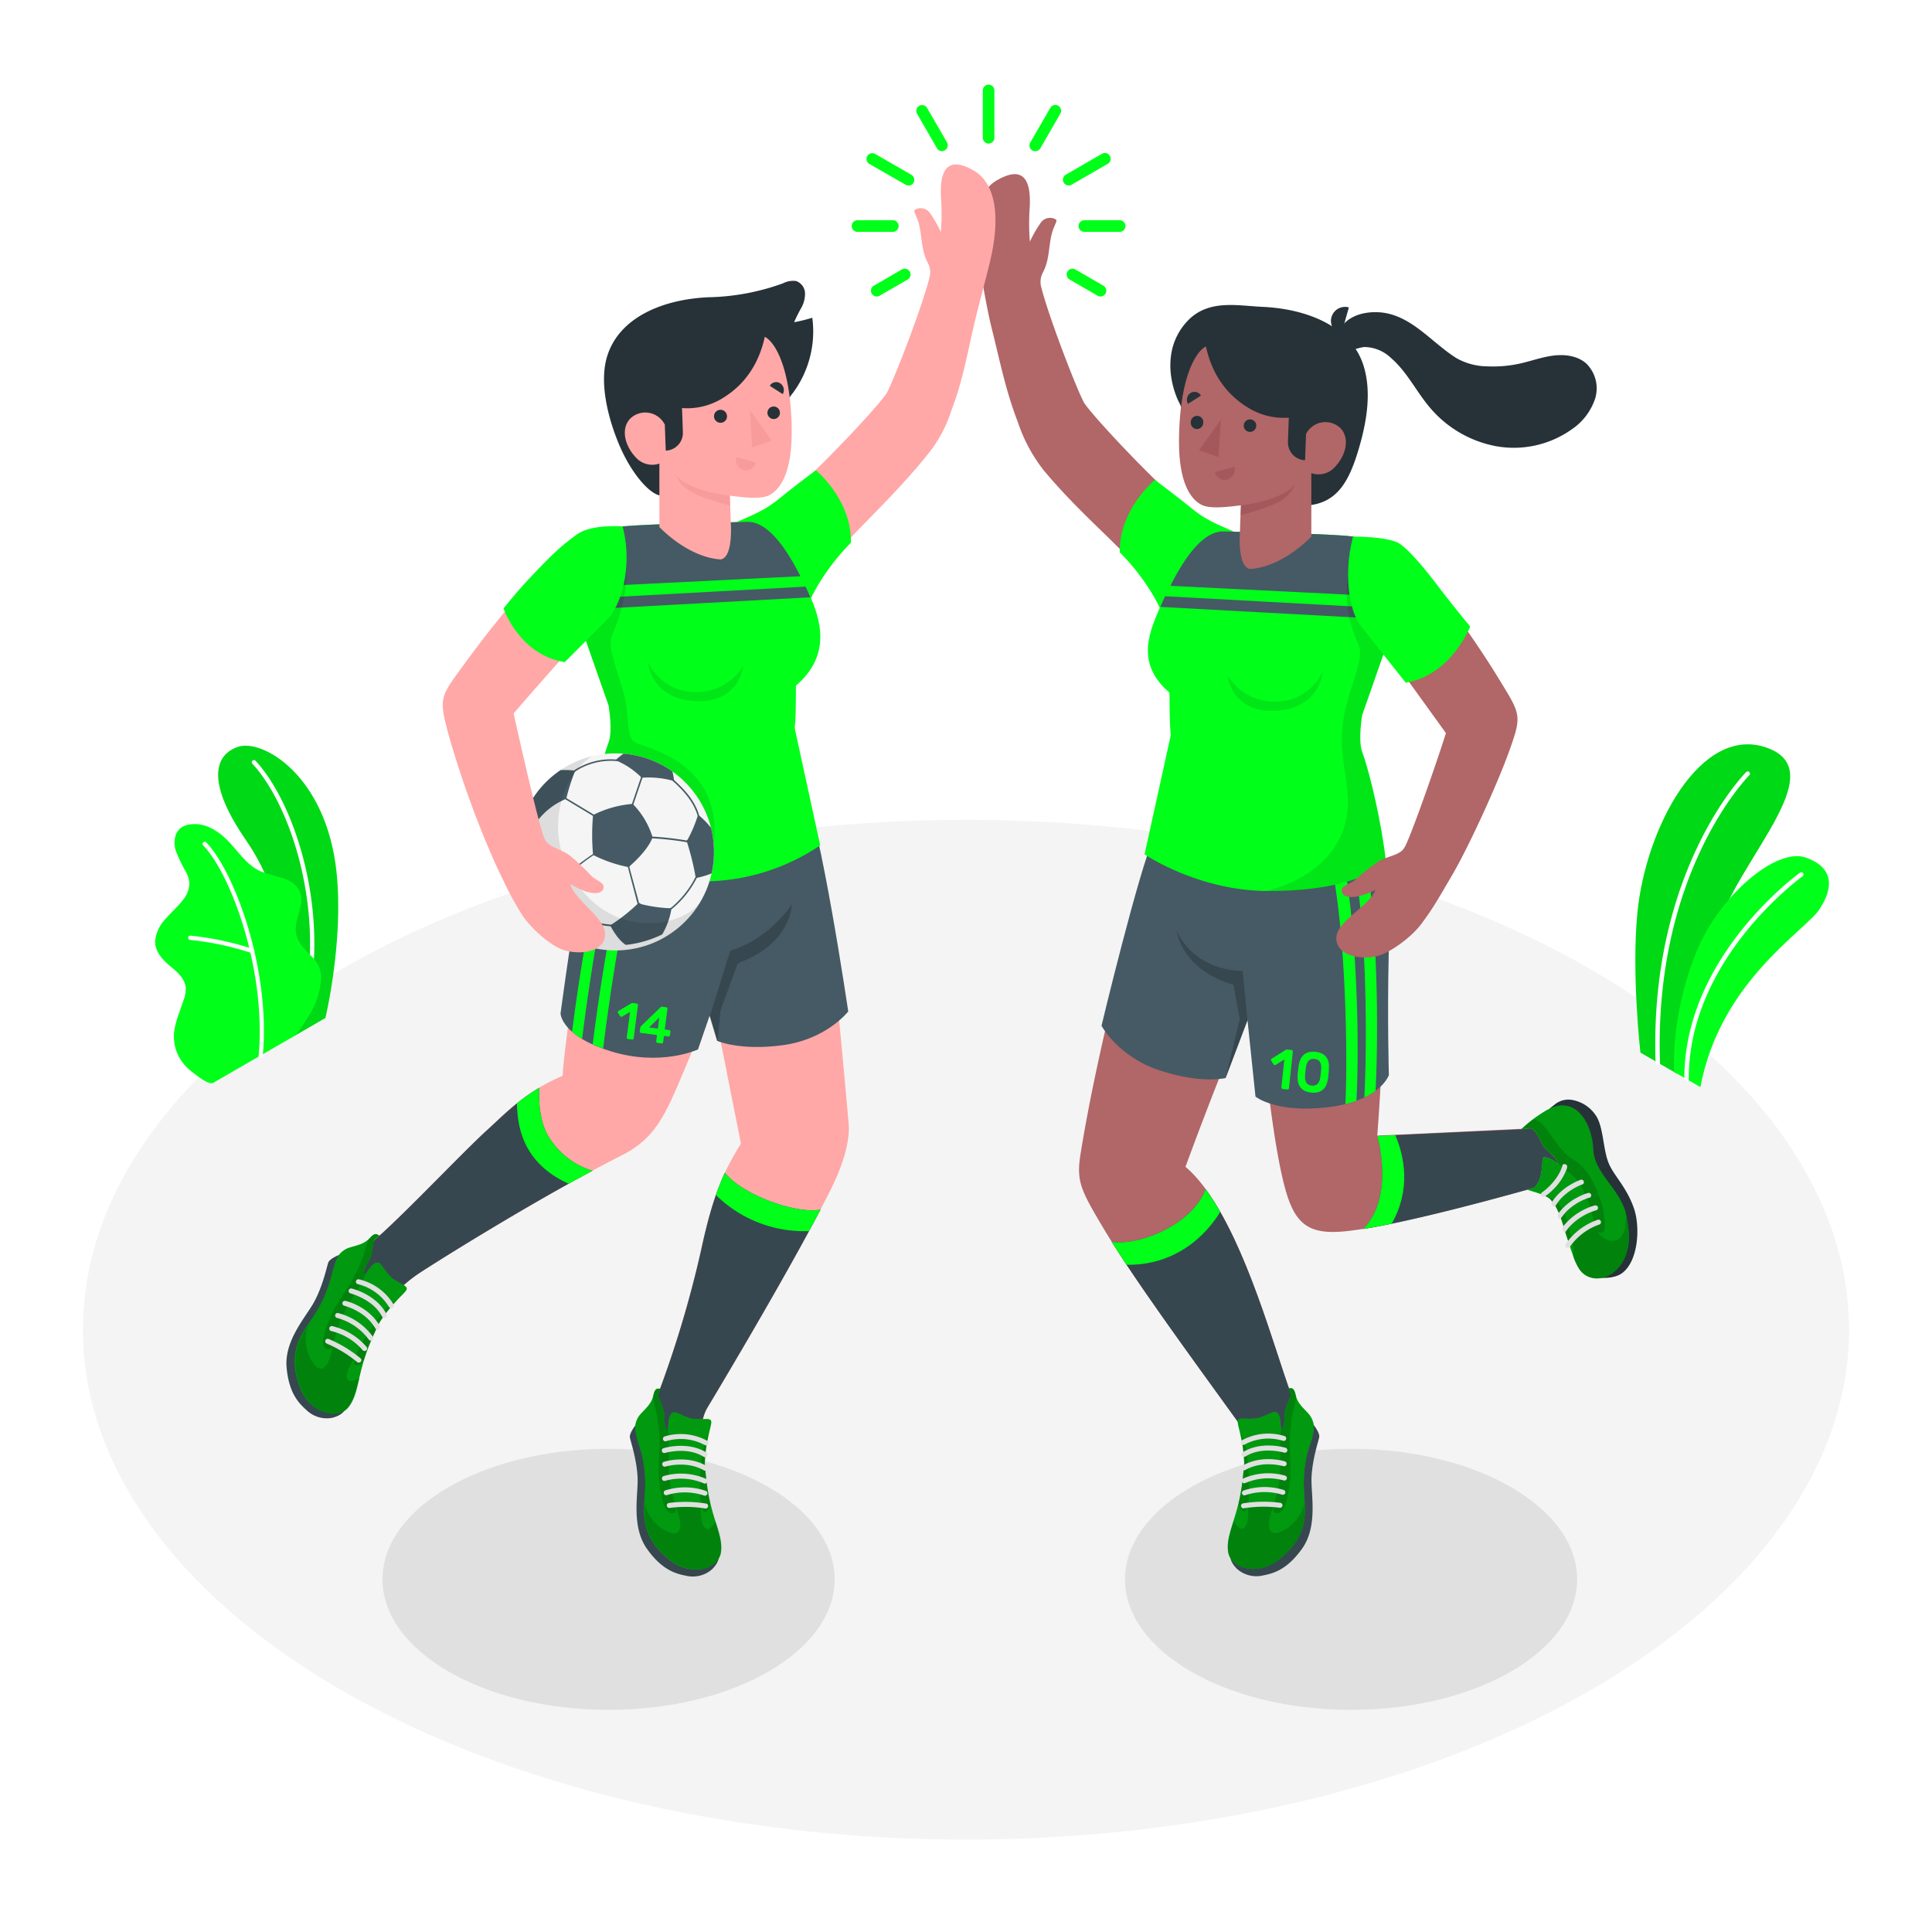 <svg class="animated" id="freepik_stories-high-five" xmlns="http://www.w3.org/2000/svg" viewBox="0 0 500 500" version="1.1" xmlns:xlink="http://www.w3.org/1999/xlink" xmlns:svgjs="http://svgjs.com/svgjs"><style>svg#freepik_stories-high-five:not(.animated) .animable {opacity: 0;}svg#freepik_stories-high-five.animated #freepik--character-2--inject-2 {animation: 3s Infinite  linear floating;animation-delay: 0s;}svg#freepik_stories-high-five.animated #freepik--character-1--inject-2 {animation: 1.5s Infinite  linear floating;animation-delay: 0s;}svg#freepik_stories-high-five.animated #freepik--Lines--inject-2 {animation: 1.5s Infinite  linear heartbeat;animation-delay: 0s;}            @keyframes floating {                0% {                    opacity: 1;                    transform: translateY(0px);                }                50% {                    transform: translateY(-10px);                }                100% {                    opacity: 1;                    transform: translateY(0px);                }            }                    @keyframes heartbeat {                0% {                    transform: scale(1);                }                10% {                    transform: scale(1.1);                }                30% {                    transform: scale(1);                }                40% {                    transform: scale(1);                }                50% {                    transform: scale(1.1);                }                60% {                    transform: scale(1);                }                100% {                    transform: scale(1);                }            }        </style><g id="freepik--Floor--inject-2" class="animable" style="transform-origin: 250px 344.13px;"><g id="freepik--floor--inject-2" class="animable" style="transform-origin: 250px 344.13px;"><g id="freepik--floor--inject-2"><ellipse cx="250" cy="344.13" rx="228.54" ry="131.95" style="fill: rgb(240, 240, 240); opacity: 0.7; transform-origin: 250px 344.13px;" class="animable"></ellipse></g></g></g><g id="freepik--Shadows--inject-2" class="animable" style="transform-origin: 253.575px 408.73px;"><ellipse id="freepik--Shadow--inject-2" cx="349.65" cy="408.73" rx="58.51" ry="33.78" style="fill: rgb(224, 224, 224); transform-origin: 349.65px 408.73px;" class="animable"></ellipse><ellipse id="freepik--shadow--inject-2" cx="157.5" cy="408.73" rx="58.51" ry="33.78" style="fill: rgb(224, 224, 224); transform-origin: 157.5px 408.73px;" class="animable"></ellipse></g><g id="freepik--Plants--inject-2" class="animable" style="transform-origin: 256.741px 236.985px;"><g id="freepik--plants--inject-2" class="animable" style="transform-origin: 448.279px 236.985px;"><path d="M434.07,277.91l-9.53-5.5s-2.33-20.4-.78-36.2c2.18-22.21,16.52-48.92,33.63-42.65s-7.85,28.89-13.4,47.72S434.07,277.91,434.07,277.91Z" style="fill: rgb(0, 255, 25); transform-origin: 443.262px 235.27px;" id="elj8uwgqu93d" class="animable"></path><g id="elocsl06r2l9a"><path d="M434.07,277.91l-9.53-5.5s-2.33-20.4-.78-36.2c2.18-22.21,16.52-48.92,33.63-42.65s-7.85,28.89-13.4,47.72S434.07,277.91,434.07,277.91Z" style="opacity: 0.15; transform-origin: 443.262px 235.27px;" class="animable"></path></g><path d="M429.06,275.59h0a.58.58,0,0,0,.55-.59c-1.67-49.34,22.89-74.15,23.14-74.4a.58.58,0,0,0-.81-.82c-.26.25-25.17,25.42-23.48,75.26A.57.57,0,0,0,429.06,275.59Z" style="fill: rgb(255, 255, 255); transform-origin: 440.628px 237.623px;" id="elcg329yliril" class="animable"></path><path d="M440.06,281.34l-6.78-3.92s-1.16-14,5.71-31c6-14.81,20.8-27.09,28.26-24.51s7.27,7.87,3.63,13.41S445.13,254.09,440.06,281.34Z" style="fill: rgb(0, 255, 25); transform-origin: 453.268px 251.453px;" id="el7xv0eumo4zr" class="animable"></path><path d="M436.48,279.85h0a.58.58,0,0,0,.58-.58c-.14-31.19,29.15-52.27,29.45-52.48a.58.58,0,0,0,.13-.81.56.56,0,0,0-.8-.13c-.3.21-30.07,21.64-29.94,53.43A.59.59,0,0,0,436.48,279.85Z" style="fill: rgb(255, 255, 255); transform-origin: 451.325px 252.793px;" id="elh0al0y34j5a" class="animable"></path></g><g id="freepik--plants--inject-2" class="animable" style="transform-origin: 63.844px 236.663px;"><path d="M76.21,268.09l8-4.64s4.78-19.86,2.88-37.74c-2.68-25.13-19.23-34.58-25.52-32.42s-8.11,9.48,2.3,24.45C70,226.57,77.59,245,76.21,268.09Z" style="fill: rgb(0, 255, 25); transform-origin: 71.996px 230.541px;" id="el0e3n9i75o5ra" class="animable"></path><g id="elm3qo4y8eqpp"><g style="opacity: 0.15; transform-origin: 71.996px 230.541px;" class="animable"><path d="M76.21,268.09l8-4.64s4.78-19.86,2.88-37.74c-2.68-25.13-19.23-34.58-25.52-32.42s-8.11,9.48,2.3,24.45C70,226.57,77.59,245,76.21,268.09Z" id="elij0wmqlisqp" class="animable" style="transform-origin: 71.996px 230.541px;"></path></g></g><path d="M79.54,258.33h-.08a.55.55,0,0,1-.44-.65c4.4-23.18-3.7-49.22-13.73-60.06a.56.56,0,0,1,.82-.76c10.21,11,18.47,37.51,14,61A.54.54,0,0,1,79.54,258.33Z" style="fill: rgb(255, 255, 255); transform-origin: 73.258px 227.518px;" id="el6w7m97070qa" class="animable"></path><path d="M55.17,280.24c-1.27.65-4.65-2.24-5.59-2.94a11.78,11.78,0,0,1-3.69-4.69,11.13,11.13,0,0,1-.64-6.67,26.15,26.15,0,0,1,1-3.48c.39-1.13.77-2.25,1.16-3.37a8.7,8.7,0,0,0,.67-3.43c-.18-2.35-2.17-4.09-4-5.6-2-1.67-4.07-3.84-3.92-6.66A9.9,9.9,0,0,1,43,237.64c1.43-1.64,3.1-3.07,4.41-4.8A7,7,0,0,0,49,228.53a7.25,7.25,0,0,0-.82-2.78,39.33,39.33,0,0,1-2.71-5.63c-.59-2-.37-4.45,1.24-5.78,1.32-1.09,3.2-1.16,4.91-1a11.17,11.17,0,0,1,4.42,1.81c4.35,2.71,6.63,8.14,11.27,10.29A48,48,0,0,0,73,227.17c1.89.6,3.78,1.67,4.57,3.48,1.57,3.56-1.88,7.69-.84,11.44.92,3.32,4,4.73,5.66,7.76a7,7,0,0,1,.62,4.32,20.6,20.6,0,0,1-2.17,7.14,63.68,63.68,0,0,1-4.29,6.59Z" style="fill: rgb(0, 255, 25); transform-origin: 61.634px 246.805px;" id="ellh47pxjyjad" class="animable"></path><path d="M67.46,273.84h0a.57.57,0,0,1-.52-.61c2-22.05-7.14-47-14.35-54.43a.56.56,0,0,1,0-.79.56.56,0,0,1,.79,0C60.73,225.64,70.11,251,68,273.33A.55.55,0,0,1,67.46,273.84Z" style="fill: rgb(255, 255, 255); transform-origin: 60.364px 245.843px;" id="el7t0wi7p12bb" class="animable"></path><path d="M65.27,246.65a.45.45,0,0,1-.16,0,74.45,74.45,0,0,0-15.9-3.39.56.56,0,0,1-.51-.61.53.53,0,0,1,.61-.5,75.52,75.52,0,0,1,16.18,3.45.56.56,0,0,1-.22,1.08Z" style="fill: rgb(255, 255, 255); transform-origin: 57.27px 244.412px;" id="elvxgqgqmcw5q" class="animable"></path></g></g><g id="freepik--character-2--inject-2" class="animable" style="transform-origin: 338.071px 226.498px;"><g id="freepik--Character--inject-2" class="animable" style="transform-origin: 338.071px 226.498px;"><path d="M403.37,301.25s-2.52-2-3.8-1.73c-.6.12-.16,1.76-.85,4.86a7.06,7.06,0,0,1-1.61,3l-.46.13-.13,0-1.22.34c-10.65,3-34.76,9.5-46.83,10.77-9.21,1-12.92-1.45-15.46-9.59-4-13-6.73-44.8-7.48-54.52-6.6,15.67-12.89,31.56-18.73,47.46,13.53,11.48,22.35,45.27,27.15,58.41l1.07,2.77.54,1.38s2.65,3.14-1.07,7.13-8.13,4.08-10.14,1.85c-10.76-15.11-29.56-40.27-38.53-55.23-6.38-10.66-7.34-12.65-6.09-20.19,4-24.52,12.12-57.19,20.07-82.33l.15-.36,56.8,3.51c3.57,27.51-.32,75-.32,75l37.3-1.77h0l2.54-.25h0c.79.38,2.07,2.23,2.67,3.86S402.09,298.51,403.37,301.25Z" style="fill: rgb(177, 102, 104); transform-origin: 341.313px 295.187px;" id="elu5c0gr4bkwf" class="animable"></path><path d="M395.3,307.89l1.22-.34.13,0,.46-.13a7.06,7.06,0,0,0,1.61-3c.69-3.1.25-4.74.85-4.86,1.28-.25,3.8,1.73,3.8,1.73-1.28-2.74-3.79-3.77-4.39-5.41s-1.88-3.48-2.67-3.86h0l-2.54.25h0L356.43,294s4.64,15.55-3.6,24.07C365.65,316,385.82,310.52,395.3,307.89Z" style="fill: rgb(55, 71, 79); transform-origin: 378.1px 305.045px;" id="elxx8k9rsueq" class="animable"></path><path d="M360.17,316.69c5-8.75,3.33-17.37.92-22.93l-4.66.23s4.64,15.55-3.6,24.07C355.08,317.7,357.56,317.23,360.17,316.69Z" style="fill: rgb(0, 255, 25); transform-origin: 358.123px 305.91px;" id="elc03kwfuo8g" class="animable"></path><path d="M335,363.19,334,360.42C329.8,349,322.63,322.2,312,307.75c-3.49,9.49-17.78,14.8-24.3,13.62,9.52,15.15,26.6,38.05,36.65,52.18,2,2.23,6.41,2.15,10.14-1.85s1.07-7.13,1.07-7.13Z" style="fill: rgb(55, 71, 79); transform-origin: 312.09px 341.384px;" id="elbdf8gfwdjuv" class="animable"></path><path d="M312,307.75c-3.49,9.49-17.78,14.8-24.3,13.62,1.18,1.88,2.47,3.87,3.85,5.94,11.72.23,19.88-6.54,24.24-13.67A60.34,60.34,0,0,0,312,307.75Z" style="fill: rgb(0, 255, 25); transform-origin: 301.745px 317.533px;" id="eljigwu5vs98q" class="animable"></path><path d="M339.77,368.5c.64.8,1.79,2.46,1.65,3.39s-1.79,5.64-2,10.51c-.18,4.32,1.72,12.54-2.44,18.39-3.66,5.13-7,6.34-10,6.91a7.57,7.57,0,0,1-6.76-1.6s-2.67-2.39-1.48-4.23S339.77,368.5,339.77,368.5Z" style="fill: rgb(55, 71, 79); transform-origin: 329.933px 388.212px;" id="el2hjzddjujea" class="animable"></path><path d="M340,368.89a5.64,5.64,0,0,0-1.52-3.2c-1.24-1.34-2.59-2.49-3.08-4.33-.17-.65-.32-1.87-1.12-2.09-.07,0-.79,0-.79,0l.61,1.81c-.34.75-1,2.5-1.32,3.27-.72,2,.19,4.09-1.25,5.84-.1-2.22-.19-4.79-1.66-4.76-1,0-2.76,1.35-4.76,1.64s-3.58-.11-4.36.18-.34,1.28.16,3.58A37.38,37.38,0,0,1,322,378.7c-.17,2.12-.39,4.31-.7,6.4-1.19,8.06-4.12,12.2-3.45,16.54.69,4.5,7.77,6.08,12.87,2.18,8.68-6.63,6.89-13.31,6.74-18.24a32.25,32.25,0,0,1,.87-9.48C339.13,373.2,340,371.71,340,368.89Z" style="fill: rgb(0, 255, 25); transform-origin: 328.876px 382.652px;" id="el5bjxy5o81ms" class="animable"></path><g id="elw908n18t2md"><path d="M340,368.89a5.64,5.64,0,0,0-1.52-3.2c-1.24-1.34-2.59-2.49-3.08-4.33-.17-.65-.32-1.87-1.12-2.09-.07,0-.79,0-.79,0l.61,1.81c-.34.75-1,2.5-1.32,3.27-.72,2,.19,4.09-1.25,5.84-.1-2.22-.19-4.79-1.66-4.76-1,0-2.76,1.35-4.76,1.64s-3.58-.11-4.36.18-.34,1.28.16,3.58A37.38,37.38,0,0,1,322,378.7c-.17,2.12-.39,4.31-.7,6.4-1.19,8.06-4.12,12.2-3.45,16.54.69,4.5,7.77,6.08,12.87,2.18,8.68-6.63,6.89-13.31,6.74-18.24a32.25,32.25,0,0,1,.87-9.48C339.13,373.2,340,371.71,340,368.89Z" style="opacity: 0.4; transform-origin: 328.876px 382.652px;" class="animable"></path></g><g id="eluk4npkv9xm"><path d="M335.44,361.36a.14.14,0,0,0,0,.06l0,.11a27.29,27.29,0,0,1-.73,3.29c-.28,1.3-.46,2.62-.65,3.94-.13.92-.2,1.84-.24,2.77s-.08,1.68-.07,2.52c.06,4,.64,7.19-.35,12.32s-2.44,5.62-3.47,5-.08-1.95.9-6.46c1-4.72.18-9.88.69-14.73h0a3.29,3.29,0,0,0,.72-1.43v0c.35-1.41,0-2.94.53-4.38.29-.77,1-2.52,1.32-3.27l-.61-1.81h.23l.28,0h.13l.15,0c.5.13.74.66.9,1.2C335.31,360.79,335.37,361.12,335.44,361.36Z" style="opacity: 0.15; transform-origin: 332.462px 375.436px;" class="animable"></path></g><g id="el3tv6yc9sitg"><path d="M332.6,395.85c-2.67,1.55-4.28,1.2-4.22-1.44a12.77,12.77,0,0,1,1.6-5.31l-7,.29s.45,4.81-.95,6c-.86.71-2.07-.4-2.77-1.82-1,3.17-1.8,5.61-1.41,8.11.69,4.5,7.77,6.08,12.87,2.18,7.27-5.56,7.19-11.14,6.89-15.7C337.74,390.88,335.27,394.3,332.6,395.85Z" style="opacity: 0.15; transform-origin: 327.729px 397.117px;" class="animable"></path></g><g id="el2do6e5iav4p"><path d="M321,371a40.55,40.55,0,0,1,1,7.68c-.17,2.12-.39,4.31-.7,6.4-.21,1.38-.46,2.64-.74,3.81a3.79,3.79,0,0,0,.64,1.81c.89.78,1.28.7,1.78-1.33.55-2.28.57-14.8-2-18.37Z" style="opacity: 0.15; transform-origin: 321.919px 381.079px;" class="animable"></path></g><path d="M321.24,390a.64.64,0,0,0,.69.34,32.19,32.19,0,0,1,9.23-.14.64.64,0,1,0,.21-1.27,33.16,33.16,0,0,0-9.67.14.65.65,0,0,0-.52.75A.48.48,0,0,0,321.24,390Z" style="fill: rgb(224, 224, 224); transform-origin: 326.54px 389.497px;" id="elml9hpd2izml" class="animable"></path><path d="M321.49,386.65a.62.62,0,0,0,.79.31,15.66,15.66,0,0,1,9.51-.15.65.65,0,0,0,.83-.39.65.65,0,0,0-.4-.82,16.61,16.61,0,0,0-10.38.15.65.65,0,0,0-.39.83A.25.25,0,0,0,321.49,386.65Z" style="fill: rgb(224, 224, 224); transform-origin: 327.033px 385.923px;" id="elepa4muvnyeh" class="animable"></path><path d="M321.44,383.52a.64.64,0,0,0,.85.29,14.91,14.91,0,0,1,9.91-.68.66.66,0,0,0,.82-.42.65.65,0,0,0-.42-.81,16.07,16.07,0,0,0-10.87.74.65.65,0,0,0-.3.86Z" style="fill: rgb(224, 224, 224); transform-origin: 327.208px 382.578px;" id="elv0gcropgqp" class="animable"></path><path d="M321.39,380.2v0a.64.64,0,0,0,.88.24c4.5-2.6,9.82-1,9.87-1a.66.66,0,0,0,.81-.42.64.64,0,0,0-.42-.81c-.24-.08-5.9-1.81-10.9,1.07A.64.64,0,0,0,321.39,380.2Z" style="fill: rgb(224, 224, 224); transform-origin: 327.133px 379.074px;" id="el3ndgd9r8k5g" class="animable"></path><path d="M321.43,376.69l0,.05a.65.65,0,0,0,.89.2c4.29-2.72,10-1,10.05-1a.65.65,0,0,0,.38-1.24c-.26-.08-6.33-1.89-11.11,1.15A.63.63,0,0,0,321.43,376.69Z" style="fill: rgb(224, 224, 224); transform-origin: 327.258px 375.565px;" id="elo5acy65153o" class="animable"></path><path d="M321.2,373.66s0,0,0,0a.65.65,0,0,0,.89.2,12.94,12.94,0,0,1,9.9-1,.64.64,0,1,0,.47-1.2,14.21,14.21,0,0,0-11.05,1.09A.63.63,0,0,0,321.2,373.66Z" style="fill: rgb(224, 224, 224); transform-origin: 326.979px 372.485px;" id="el626unkmc3ng" class="animable"></path><path d="M412.59,330.32c1.46.61,5.26.66,7.27-.88,4.19-3.19,4.65-12,3-16.73-2-5.76-5.37-8.55-6.66-12s-1.26-8.51-2.88-11.51a9.24,9.24,0,0,0-6.21-4.49,5.59,5.59,0,0,0-4.77,1.15l-1.27,1Z" style="fill: rgb(38, 50, 56); transform-origin: 412.409px 307.648px;" id="elk9pf1max2fh" class="animable"></path><path d="M420.79,314.23c-1.44-6.46-8.23-10.47-8.49-16.86s-4.46-14.56-12.33-9.87a35.25,35.25,0,0,0-6.23,4.72l2.54-.25h0c.79.38,2.07,2.23,2.67,3.86s3.11,2.67,4.39,5.41c0,0-2.52-2-3.8-1.73-.6.12-.16,1.76-.85,4.86a7.06,7.06,0,0,1-1.61,3h0l-.45.12-.13,0-1.22.34c1.05.55,3.93,1,5.78,2.38h0a11.12,11.12,0,0,1,1.83,2.57,29,29,0,0,1,1.8,4.81c.77,2.46,1.56,4.92,2.42,7.35a14.61,14.61,0,0,0,1.65,3.56c2.22,3.17,6.57,2.94,9.24.43a9.7,9.7,0,0,0,2.84-4.39C422,321.12,421.49,317.33,420.79,314.23Z" style="fill: rgb(0, 255, 25); transform-origin: 407.634px 308.478px;" id="elwgizxyu094" class="animable"></path><g id="elz1i4hk83pw"><path d="M420.79,314.23c-1.44-6.46-8.23-10.47-8.49-16.86s-4.46-14.56-12.33-9.87a35.25,35.25,0,0,0-6.23,4.72l2.54-.25h0c.79.38,2.07,2.23,2.67,3.86s3.11,2.67,4.39,5.41c0,0-2.52-2-3.8-1.73-.6.12-.16,1.76-.85,4.86a7.06,7.06,0,0,1-1.61,3h0l-.45.12-.13,0-1.22.34c1.05.55,3.93,1,5.78,2.38h0a11.12,11.12,0,0,1,1.83,2.57,29,29,0,0,1,1.8,4.81c.77,2.46,1.56,4.92,2.42,7.35a14.61,14.61,0,0,0,1.65,3.56c2.22,3.17,6.57,2.94,9.24.43a9.7,9.7,0,0,0,2.84-4.39C422,321.12,421.49,317.33,420.79,314.23Z" style="opacity: 0.4; transform-origin: 407.634px 308.478px;" class="animable"></path></g><g id="elpdgykwlpml"><path d="M406.19,318.5a26.78,26.78,0,0,0-1.17-4.14,8.9,8.9,0,0,0-2.42-3.52,9.36,9.36,0,0,0-3.84-1.79,8.86,8.86,0,0,1,2.32,1.22h0a11.12,11.12,0,0,1,1.83,2.57,29,29,0,0,1,1.8,4.81c.47,1.47.94,2.94,1.43,4.41a1.78,1.78,0,0,0,.36-.49,2.91,2.91,0,0,0,0-1.75Z" style="opacity: 0.15; transform-origin: 402.697px 315.555px;" class="animable"></path></g><g id="elk7a3fsnetpn"><path d="M420.63,317.11a5.16,5.16,0,0,1-1.45,3.39,3.42,3.42,0,0,1-4,0,5.92,5.92,0,0,1-2.07-2.32c-.32-.78-.39-1.67-1.15-1.3a15.43,15.43,0,0,0-5.09,4.06.71.71,0,0,0-.18.3.89.89,0,0,0,.15.64,4.52,4.52,0,0,1,.28,3V325a14.61,14.61,0,0,0,1.65,3.56c2.22,3.17,6.57,2.94,9.24.43a9.7,9.7,0,0,0,2.84-4.39,20.22,20.22,0,0,0,0-10.08C420.82,315.4,420.75,316.26,420.63,317.11Z" style="opacity: 0.15; transform-origin: 414.084px 322.713px;" class="animable"></path></g><g id="elimu94w65w4e"><path d="M411,303.79a13.76,13.76,0,0,0-2.78-3c-.52-.41-1.1-.64-1.62-1A11.34,11.34,0,0,1,405,298.4c-2-2-3.4-4.43-5.14-6.62a6.71,6.71,0,0,0-2.07-1.78,4.3,4.3,0,0,0-1-.37c-1.1.84-2.14,1.73-3.06,2.59l2.54-.25h0c.79.38,2.07,2.23,2.67,3.86s3,2.64,4.34,5.3c1.28,1.09,2.65,2.08,3.83,3.21a10.37,10.37,0,0,1,2.37,3.1,41,41,0,0,1,3.21,9.45,3.45,3.45,0,0,0,.71,1.75,1.13,1.13,0,0,0,1.67,0,1.5,1.5,0,0,0,.2-.72,19,19,0,0,0-1.43-8.24A25.78,25.78,0,0,0,411,303.79Z" style="opacity: 0.15; transform-origin: 404.512px 304.319px;" class="animable"></path></g><path d="M405.47,322.87a.66.66,0,0,0,.83-.22,15.6,15.6,0,0,1,7.58-5.74.65.65,0,0,0,.43-.81.64.64,0,0,0-.8-.43,16.72,16.72,0,0,0-8.29,6.26.66.66,0,0,0,.18.9Z" style="fill: rgb(224, 224, 224); transform-origin: 409.727px 319.289px;" id="el43hxmatyriw" class="animable"></path><path d="M404.62,318.67a.72.72,0,0,0,.19.11c.27.1.41,0,.55-.25a10.61,10.61,0,0,1,1.09-1.32,14.47,14.47,0,0,1,2.41-2,15.77,15.77,0,0,1,3.8-1.86l.42-.13a.65.65,0,0,0,.47-.78.65.65,0,0,0-.79-.47,13.56,13.56,0,0,0-2.67,1,15.77,15.77,0,0,0-4.9,3.67c-.37.41-.9.93-.81,1.53A.77.77,0,0,0,404.62,318.67Z" style="fill: rgb(224, 224, 224); transform-origin: 408.969px 315.384px;" id="elnapdlt1etjb" class="animable"></path><path d="M403.43,315.31c.41.32.75-.34,1-.63a10.55,10.55,0,0,1,1.07-1.25,14.14,14.14,0,0,1,2.35-1.86,15,15,0,0,1,3.39-1.6l.15,0a.65.65,0,0,0-.33-1.25,13.37,13.37,0,0,0-2.66,1.08,14.54,14.54,0,0,0-4.69,3.73,1.68,1.68,0,0,0-.54,1.2.86.86,0,0,0,.21.53A.38.38,0,0,0,403.43,315.31Z" style="fill: rgb(224, 224, 224); transform-origin: 407.489px 312.054px;" id="el38ed2voel4r" class="animable"></path><path d="M402,312.15a.63.63,0,0,0,.27.1c.28,0,.37-.29.5-.49a7.66,7.66,0,0,1,.45-.66,10.4,10.4,0,0,1,1-1.18,14.73,14.73,0,0,1,2.21-1.8,15.3,15.3,0,0,1,3-1.57l.05,0a.64.64,0,0,0,.4-.82.65.65,0,0,0-.82-.4,15.19,15.19,0,0,0-2.66,1.29,14.33,14.33,0,0,0-4.44,4,2,2,0,0,0-.42.81.61.61,0,0,0,.06.4,1,1,0,0,0,.22.23Z" style="fill: rgb(224, 224, 224); transform-origin: 405.723px 308.773px;" id="el3pqxfoesuqx" class="animable"></path><path d="M404.93,301.29a.67.67,0,0,0-.28,0c-.28.05-.29.38-.36.6s-.18.5-.28.75a12,12,0,0,1-.7,1.39,13.59,13.59,0,0,1-1.7,2.29,14.65,14.65,0,0,1-2.52,2.26l0,0a.64.64,0,1,0,.71,1.07,14.6,14.6,0,0,0,2.25-1.9,14.27,14.27,0,0,0,3.32-5,2,2,0,0,0,.21-.89.62.62,0,0,0-.16-.37.69.69,0,0,0-.27-.17Z" style="fill: rgb(224, 224, 224); transform-origin: 402.191px 305.516px;" id="elkmopq9g6m1l" class="animable"></path><path d="M355.5,212.93c2.34,8.35,4.26,18.21,3.89,34.46s.05,30.83.05,30.83-2.12,6.66-15.66,8.31-18.86-2.73-18.86-2.73L322.85,264l-5.68,15s-6.31,1.58-17.1-2-15-11.54-15-11.54,9.58-40,13.74-49.27Z" style="fill: rgb(69, 90, 100); transform-origin: 322.255px 249.916px;" id="elywmycn0g7n" class="animable"></path><path d="M322.85,264l-1.25-12.73s-12,.5-17.08-10.41c0,0,1.06,10,14.7,14l1.64,8.88L317.17,279Z" style="fill: rgb(55, 71, 79); transform-origin: 313.685px 259.93px;" id="el4qk2d830p9x" class="animable"></path><path d="M351.05,284.88c1.13-22.27-.92-55.7-4.53-66.58L343.91,221c4.09,15.77,5,49.41,4.28,64.74A28,28,0,0,0,351.05,284.88Z" style="fill: rgb(0, 255, 25); transform-origin: 347.635px 252.02px;" id="el7zdp1qf5u8a" class="animable"></path><path d="M349.65,220.35c4.07,15.65,4.25,48.19,3.44,63.67A17.75,17.75,0,0,0,356,282.3c1.1-22.23-.19-54-3.73-64.64Z" style="fill: rgb(0, 255, 25); transform-origin: 353.016px 250.84px;" id="elrdoo6byy9qs" class="animable"></path><path d="M263.46,109.36a41.17,41.17,0,0,0,6.66,12.37c13.22,15.82,26.61,24.14,33.43,38.2,7.83-1,18-14.56,11.71-22.33-6.85-2.44-32.38-29.51-34.75-33.45-2.16-4.11-9.41-23-11.11-30.14a5.09,5.09,0,0,1,.52-3.52c1.66-3.14,1.45-6.5,2.2-9.67.59-2.48,1.65-3.63,1.16-4a2.9,2.9,0,0,0-3.87.74,31,31,0,0,0-2.88,5,58.7,58.7,0,0,1-.06-8.61c.42-6.61-1.1-11.52-8.42-7.32-4.59,2.63-7.16,9.39-4.71,21.47.71,3.47,2,11.58,3.24,16.57C258.89,93.89,260.24,101,263.46,109.36Z" style="fill: rgb(177, 102, 104); transform-origin: 284.808px 102.501px;" id="elz969zli84r" class="animable"></path><path d="M319.37,137.62c-3.1-1.47-6.82-2.66-10.91-6-4.27-3.48-9.57-7.42-9.57-7.42s-9.31,7.57-9.09,18.75a57.24,57.24,0,0,1,8.86,11.52,46.45,46.45,0,0,1,4.32,10.3s10.29,2,12.17-9.08A134.86,134.86,0,0,1,319.37,137.62Z" style="fill: rgb(0, 255, 25); transform-origin: 304.583px 144.555px;" id="elsopzjs58hvf" class="animable"></path><path d="M303,190.24c-.38-3.27-.28-9.34-.35-11-8.63-7.37-5.36-15.27-2.63-21.64,5.47-12.72,11-20.06,16.44-20.1l15,.44c7.75.14,16.7.57,18.69.91,5.07.87,7.43,6,8,11.33.59,5.82,1.95,6.27,1,16,0,0-3.49,10-6.61,18.86,0,0-1.13,6.53,0,9.57,2.08,5.63,5.07,18.69,6.11,28.18,0,0-5.51,7.81-30.44,7.8-18.13,0-32-9.49-32-9.49Z" style="fill: rgb(0, 255, 25); transform-origin: 327.844px 184.045px;" id="elfsdz2vmif2w" class="animable"></path><path d="M355.72,157.25c0,.85-.07,1.76-.14,2.81l-55.29-3c.42-1,.83-1.87,1.25-2.75Z" style="fill: rgb(69, 90, 100); transform-origin: 328.005px 157.185px;" id="elqs17ykkdsc" class="animable"></path><path d="M316.49,137.53l15,.44c7.75.14,16.7.57,18.69.91,5.07.87,4.67,5.47,5.2,10.78a27.82,27.82,0,0,1,.41,4.57l-52.89-2.62C307.4,142.63,312,137.57,316.49,137.53Z" style="fill: rgb(69, 90, 100); transform-origin: 329.345px 145.88px;" id="el1jujsf71vsr" class="animable"></path><g id="el1zs4vdd7xkdh"><path d="M347.39,194.34c-.08-.93-.13-1.87-.13-2.8a39.28,39.28,0,0,1,1.23-9.22c1.42-5.71,4.43-12,3.22-15.18s-4.21-8.56-2.82-18.94l8.16-2.77a19.4,19.4,0,0,1,1.05,4.78c.59,5.82,1.95,6.27,1,16,0,0-3.49,10-6.61,18.86,0,0-1.13,6.53,0,9.57,2.08,5.63,5.07,18.69,6.11,28.18,0,0-5.51,7.81-30.44,7.8h-.74c10-2.22,19.72-9,21.19-19.84C349.39,205.32,347.85,199.84,347.39,194.34Z" style="opacity: 0.1; transform-origin: 343.424px 188.025px;" class="animable"></path></g><g id="elt5y1ajtq3e"><path d="M342.29,173.85a13.34,13.34,0,0,1-12.24,7.73,14.06,14.06,0,0,1-12.35-6.79s.92,9.77,12.49,9.14S342.29,173.85,342.29,173.85Z" style="opacity: 0.1; transform-origin: 329.995px 178.905px;" class="animable"></path></g><path d="M303.08,97.37a19.65,19.65,0,0,1-.05-5.14,16,16,0,0,1,5.29-10.12c5.32-4.49,12.06-3,18.4-2.7,11.48.52,22.93,5,26.15,15.18,2,6.37,1.17,14-1.62,22.85-2.41,7.71-5.49,12.28-11.86,13.25l-11.76-2c-5.27.95-10.34-1.14-14.23-4.64a28,28,0,0,1-2.91-3.06,9.55,9.55,0,0,1-1.74-3.68,69.87,69.87,0,0,1-2.22-9.38,17.86,17.86,0,0,0-1.66-4.32A23.6,23.6,0,0,1,303.08,97.37Z" style="fill: rgb(38, 50, 56); transform-origin: 328.429px 104.811px;" id="el0zkbxvhet0n" class="animable"></path><path d="M312.08,89.64c-2.94,1.6-6.75,8.7-6.95,23.88-.16,12.87,3.89,16.19,5.95,17.18s6.11.58,10.06.07l-.28,7.71s-.52,8.24,2.64,8.78c8.61-.54,15.87-8.39,15.87-8.39l0-16.42a5.68,5.68,0,0,0,6-1.48c3-3.12,4-7.44,1.62-10.09a5.63,5.63,0,0,0-9,1.46s-2.31.11-4.46-4.25a17.48,17.48,0,0,1-10.95-2.86C314.51,100.16,312.7,92.24,312.08,89.64Z" style="fill: rgb(177, 102, 104); transform-origin: 326.72px 118.45px;" id="el5hlr13sj88h" class="animable"></path><path d="M321.88,110.08a1.62,1.62,0,1,0,1.76-1.54A1.64,1.64,0,0,0,321.88,110.08Z" style="fill: rgb(38, 50, 56); transform-origin: 323.498px 110.155px;" id="el9mcsk0gdats" class="animable"></path><g id="el5l6b484709s"><g style="opacity: 0.5; mix-blend-mode: multiply; transform-origin: 316.985px 122.485px;" class="animable"><path d="M319.49,120.76l-5.1,1.43a2.61,2.61,0,0,0,3.22,1.93A2.78,2.78,0,0,0,319.49,120.76Z" style="fill: rgb(154, 74, 77); transform-origin: 316.985px 122.485px;" id="elnntpanjl7v" class="animable"></path></g></g><path d="M307.45,104.52l3.35-2.15a1.91,1.91,0,0,0-2.69-.65A2.09,2.09,0,0,0,307.45,104.52Z" style="fill: rgb(38, 50, 56); transform-origin: 308.983px 102.967px;" id="eliafvh0nmvd" class="animable"></path><path d="M324.34,104.48,328,106a1.92,1.92,0,0,0-1-2.6A2.1,2.1,0,0,0,324.34,104.48Z" style="fill: rgb(38, 50, 56); transform-origin: 326.263px 104.63px;" id="elzbm246drxgh" class="animable"></path><path d="M308.18,109.23a1.65,1.65,0,0,0,1.46,1.81,1.67,1.67,0,0,0,1.76-1.54,1.62,1.62,0,1,0-3.22-.27Z" style="fill: rgb(38, 50, 56); transform-origin: 309.796px 109.335px;" id="elh38qpv3ajog" class="animable"></path><g id="ele43v3fk9z2p"><g style="opacity: 0.5; mix-blend-mode: multiply; transform-origin: 313.135px 113.44px;" class="animable"><polygon points="315.97 108.58 315.36 118.3 310.3 116.53 315.97 108.58" style="fill: rgb(154, 74, 77); transform-origin: 313.135px 113.44px;" id="el7e52nosmirs" class="animable"></polygon></g></g><g id="el8krtmk1xyde"><g style="opacity: 0.5; mix-blend-mode: multiply; transform-origin: 328.19px 129.13px;" class="animable"><path d="M321.14,130.77c4.15-.4,12.74-2.53,14.19-5.85a8.74,8.74,0,0,1-3.14,4.19c-2.62,2.08-11.14,4.23-11.14,4.23Z" style="fill: rgb(154, 74, 77); transform-origin: 328.19px 129.13px;" id="elurilnijvyjh" class="animable"></path></g></g><path d="M338,112.34l-.25,6.77h0a4.61,4.61,0,0,1-4.43-4.77l.22-6.25Z" style="fill: rgb(38, 50, 56); transform-origin: 335.659px 113.6px;" id="elk21lpq9nt2a" class="animable"></path><path d="M351.74,231.91c-1.35.31-4.06.59-4.46-1.08s1.85-1.78,3.52-3.2a60.78,60.78,0,0,1,5.67-4.5c2.52-1.65,5.63-1.66,6.89-3.63,1.3-1.6,8.85-23.29,10.84-29.78-6.63-9.22-13.29-18.36-18.21-25.37,0,0-6.64-14.66-5.53-24.46,4.47-1,11.47.28,18.81,9.52a243.15,243.15,0,0,1,18,25.25c6.21,10.2,6.78,10,3.41,19.45-3.23,9.07-10.79,25.48-15,32.6-3.56,6.06-4.69,8.15-7.79,12.33-2.81,3.79-8.55,7.73-11.56,8.42-4.47,1-10.49-.23-10.49-4.66s8.46-8.14,10.1-12.49A23.4,23.4,0,0,1,351.74,231.91Z" style="fill: rgb(177, 102, 104); transform-origin: 369.282px 193.695px;" id="elxvxf4rq51uc" class="animable"></path><path d="M350.14,138.88s9.58-.12,12.34,2c3.72,2.8,8.35,9.08,11,12.54s7,8.74,7,8.74-4.86,12.57-16.68,14.52l-11.25-14.19C349.77,159.53,347.31,150.08,350.14,138.88Z" style="fill: rgb(0, 255, 25); transform-origin: 364.682px 157.779px;" id="el1dxavbu7z56" class="animable"></path><path d="M360.89,93.47c-.33-.32-.67-.62-1-.92a10.13,10.13,0,0,0-6.74-2.74c-2,.09-6.06,2.39-7.13-.52a3.75,3.75,0,0,1,0-2.1c1.17-4.85,6-6.56,10.52-6.39,8.43.31,13.82,7.82,20.45,11.92a16.48,16.48,0,0,0,7.92,2.09,32.35,32.35,0,0,0,8.44-.72c2.92-.65,5.76-1.71,8.73-2.07s6.23.07,8.46,2.07a9,9,0,0,1,2.23,9.21,15.43,15.43,0,0,1-6,7.81,25.93,25.93,0,0,1-19.57,4.37,29.52,29.52,0,0,1-17.37-10.27C366.68,101.42,364.4,96.87,360.89,93.47Z" style="fill: rgb(38, 50, 56); transform-origin: 379.544px 98.338px;" id="el8kq98e0jbln" class="animable"></path><path d="M347.09,86.56a3.62,3.62,0,1,1,2-7Z" style="fill: rgb(38, 50, 56); transform-origin: 346.768px 82.99px;" id="el3keabdmn6y7" class="animable"></path><path d="M329,274.52a.35.35,0,0,1-.05-.3.45.45,0,0,1,.18-.25l3.43-2.15.26-.15a.54.54,0,0,1,.28-.05l1.13.12a.41.41,0,0,1,.36.44l-1,9.42a.41.41,0,0,1-.44.35l-1.18-.12a.41.41,0,0,1-.27-.15.38.38,0,0,1-.08-.29l.76-7.2-2.24,1.4a.43.43,0,0,1-.29.05.48.48,0,0,1-.26-.19Z" style="fill: rgb(0, 255, 25); transform-origin: 331.764px 276.785px;" id="elvgjjnyk7gw" class="animable"></path><path d="M343.9,276.62c0,.18,0,.39,0,.61l-.08.69-.07.68c0,.23-.05.43-.08.61a7.18,7.18,0,0,1-.42,1.55,3.38,3.38,0,0,1-.8,1.18,3.22,3.22,0,0,1-1.29.7,4.66,4.66,0,0,1-1.83.11,5,5,0,0,1-1.78-.49,3.12,3.12,0,0,1-1.1-1,3.35,3.35,0,0,1-.54-1.32,6.94,6.94,0,0,1-.09-1.6c0-.37.06-.79.11-1.26s.1-.89.16-1.26a6.88,6.88,0,0,1,.43-1.56,3.46,3.46,0,0,1,.8-1.2,3.23,3.23,0,0,1,1.28-.73,4.5,4.5,0,0,1,1.84-.12,5,5,0,0,1,1.77.49,3.07,3.07,0,0,1,1.11,1,3.35,3.35,0,0,1,.54,1.32A6.94,6.94,0,0,1,343.9,276.62Zm-6.15,1.9a3.19,3.19,0,0,0,.33,1.68,1.74,1.74,0,0,0,1.39.73,1.71,1.71,0,0,0,1.51-.42,3,3,0,0,0,.68-1.58c.06-.37.11-.77.16-1.22s.08-.86.1-1.23a3.1,3.1,0,0,0-.33-1.68,1.74,1.74,0,0,0-1.39-.73,1.69,1.69,0,0,0-1.51.43,3,3,0,0,0-.68,1.57c-.06.36-.11.77-.16,1.22S337.77,278.15,337.75,278.52Z" style="fill: rgb(0, 255, 25); transform-origin: 339.868px 277.48px;" id="elt7f1w7z4crf" class="animable"></path></g></g><g id="freepik--character-1--inject-2" class="animable" style="transform-origin: 165.876px 225.283px;"><g id="freepik--character--inject-2" class="animable" style="transform-origin: 165.876px 225.283px;"><path d="M215.1,307.64c3.41-6.87,4.89-12.78,4.53-16.89-1.71-19.16-4-44.17-5.94-58.52-1.29-9.51-3.83-20-7.79-38,0-3.63-.55-9.48-.55-9.48l-40.94,1.18a138.41,138.41,0,0,0-14.13,51.95c-1.27,15.77-4.17,32-4.68,40.56-9.83,4.14-15,9.88-19.6,14.07-8.14,7.44-28.52,29.37-32.77,31.08l-.26.25c-1.87,2-4.47,10.93-6.44,16.32-1.32,3.62-2.21,9.4.09,14,2.19,4.39,4.84,5.59,6.13.91.23-1.68.43-3.34.65-4.89.7-4.79,5.93-14.68,15.33-20.84,4.64-3,30.34-19.24,52.46-30.49,6.4-3.26,9.59-7.79,12.59-14.31,3.91-8.51,10.6-25.75,10.6-25.75L191.76,296c-4.51,7.16-7.26,13.31-10.31,27.49a282.69,282.69,0,0,1-11,36.88c-.27.8-.53,1.6-.8,2.4a36.44,36.44,0,0,1-1.21,3.75A12.77,12.77,0,0,0,167,371.2a9.83,9.83,0,0,0,.86,4.72c.39.84.9,1.63,1.26,2.49a12.56,12.56,0,0,1,.59,6.24c-.22,2.11-.65,4.2-.66,6.31a13.85,13.85,0,0,0,2.86,8.6,11.24,11.24,0,0,0,7.89,4.27,5.39,5.39,0,0,0,3.35-.71,5.14,5.14,0,0,0,1.88-4.84,22.43,22.43,0,0,0-1.55-5.21,34.52,34.52,0,0,1-1.52-5.92,62.09,62.09,0,0,1-.66-11.8c.08-3.69-.14-7.74,1.77-11C183.09,364.28,205.33,327.37,215.1,307.64Z" style="fill: rgb(255, 168, 167); transform-origin: 152.442px 294.308px;" id="el3db4brltgmd" class="animable"></path><path d="M183.07,364.31s18.62-30.9,29.27-51.26c-6.2,1.22-20.16-3.76-24.74-9.53-2.3,4.92-4.16,10.75-6.15,20a282.69,282.69,0,0,1-11,36.88c-.27.8-.53,1.6-.8,2.4a36.44,36.44,0,0,1-1.21,3.75A12.77,12.77,0,0,0,167,371.2a9.83,9.83,0,0,0,.86,4.72c.39.84.9,1.63,1.26,2.49a12.56,12.56,0,0,1,.59,6.24c-.22,2.11-.65,4.2-.66,6.31a13.85,13.85,0,0,0,2.86,8.6,11.24,11.24,0,0,0,7.89,4.27,5.39,5.39,0,0,0,3.35-.71,5.14,5.14,0,0,0,1.88-4.84,22.43,22.43,0,0,0-1.55-5.21,34.52,34.52,0,0,1-1.52-5.92,62.09,62.09,0,0,1-.66-11.8C181.38,371.66,181.16,367.61,183.07,364.31Z" style="fill: rgb(55, 71, 79); transform-origin: 189.659px 353.693px;" id="el96l95i7byt" class="animable"></path><path d="M187.6,303.52c-.82,1.76-1.59,3.65-2.33,5.75a32.6,32.6,0,0,0,24.11,9.34c1-1.91,2-3.78,3-5.56C206.14,314.27,192.18,309.29,187.6,303.52Z" style="fill: rgb(0, 255, 25); transform-origin: 198.825px 311.077px;" id="el75icvyw6xwl" class="animable"></path><path d="M164.67,368.59c-.64.8-1.79,2.46-1.66,3.38s1.8,5.64,2,10.52c.18,4.32-1.71,12.53,2.45,18.38,3.66,5.14,7,6.34,10,6.91a7.57,7.57,0,0,0,6.76-1.6s2.66-2.38,1.48-4.22S164.67,368.59,164.67,368.59Z" style="fill: rgb(55, 71, 79); transform-origin: 174.501px 388.297px;" id="elq1ujmz4klmk" class="animable"></path><path d="M164.4,369a5.59,5.59,0,0,1,1.52-3.19c1.24-1.35,2.59-2.5,3.08-4.33.17-.66.32-1.88,1.12-2.1l.79,0-.61,1.81c.34.75,1,2.49,1.31,3.26.73,2-.18,4.09,1.26,5.84.1-2.22.19-4.78,1.66-4.76,1,0,2.76,1.36,4.76,1.65s3.58-.12,4.36.17.34,1.29-.16,3.58a37.46,37.46,0,0,0-1.09,7.92c.16,2.12.39,4.31.7,6.41,1.19,8.05,4.11,12.2,3.45,16.53-.69,4.5-7.78,6.08-12.88,2.18-8.67-6.63-6.88-13.3-6.73-18.24a32.17,32.17,0,0,0-.87-9.47C165.31,373.29,164.47,371.79,164.4,369Z" style="fill: rgb(0, 255, 25); transform-origin: 175.523px 382.782px;" id="eljyqh78lay3" class="animable"></path><g id="elpn70d1f3gxi"><path d="M164.4,369a5.59,5.59,0,0,1,1.52-3.19c1.24-1.35,2.59-2.5,3.08-4.33.17-.66.32-1.88,1.12-2.1l.79,0-.61,1.81c.34.75,1,2.49,1.31,3.26.73,2-.18,4.09,1.26,5.84.1-2.22.19-4.78,1.66-4.76,1,0,2.76,1.36,4.76,1.65s3.58-.12,4.36.17.34,1.29-.16,3.58a37.46,37.46,0,0,0-1.09,7.92c.16,2.12.39,4.31.7,6.41,1.19,8.05,4.11,12.2,3.45,16.53-.69,4.5-7.78,6.08-12.88,2.18-8.67-6.63-6.88-13.3-6.73-18.24a32.17,32.17,0,0,0-.87-9.47C165.31,373.29,164.47,371.79,164.4,369Z" style="opacity: 0.4; transform-origin: 175.523px 382.782px;" class="animable"></path></g><g id="elwc102dsem8"><path d="M169,361.45s0,0,0,.06a.42.42,0,0,1,0,.1,27.07,27.07,0,0,0,.74,3.3c.28,1.3.46,2.62.65,3.93.13.92.19,1.84.24,2.77s.08,1.68.07,2.53c-.06,4-.65,7.19.35,12.31s2.44,5.62,3.47,5,.08-2-.9-6.47c-1-4.72-.18-9.88-.69-14.73h0a3.2,3.2,0,0,1-.72-1.42v0c-.35-1.41,0-2.95-.54-4.39-.28-.77-1-2.51-1.31-3.26l.61-1.81h-.79c-.5.14-.74.67-.9,1.2C169.13,360.88,169.06,361.2,169,361.45Z" style="opacity: 0.15; transform-origin: 171.983px 375.515px;" class="animable"></path></g><g id="el2ewao6xsbae"><path d="M171.84,395.94c2.67,1.55,4.28,1.19,4.22-1.45a12.83,12.83,0,0,0-1.6-5.31l7,.3s-.45,4.8,1,6c.86.71,2.07-.4,2.77-1.82,1,3.16,1.79,5.6,1.41,8.1-.69,4.5-7.78,6.08-12.88,2.18-7.26-5.55-7.18-11.13-6.88-15.7C166.69,391,169.17,394.39,171.84,395.94Z" style="opacity: 0.15; transform-origin: 176.759px 397.197px;" class="animable"></path></g><g id="elndypl5daqdg"><path d="M183.43,371.11a40.47,40.47,0,0,0-1,7.67c.16,2.12.39,4.31.7,6.41.2,1.37.46,2.63.74,3.8a3.75,3.75,0,0,1-.64,1.81c-.89.79-1.28.7-1.78-1.32-.55-2.28-.57-14.81,2-18.37Z" style="opacity: 0.15; transform-origin: 182.511px 381.186px;" class="animable"></path></g><path d="M183.2,390.05a.66.66,0,0,1-.69.34,32.19,32.19,0,0,0-9.23-.14.65.65,0,0,1-.21-1.28,33,33,0,0,1,9.67.15.65.65,0,0,1,.52.75A.64.64,0,0,1,183.2,390.05Z" style="fill: rgb(224, 224, 224); transform-origin: 177.919px 389.542px;" id="el5fppzu00kww" class="animable"></path><path d="M183,386.74a.64.64,0,0,1-.79.31,15.57,15.57,0,0,0-9.51-.15.65.65,0,1,1-.43-1.22,16.78,16.78,0,0,1,10.38.15.66.66,0,0,1,.39.83Z" style="fill: rgb(224, 224, 224); transform-origin: 177.425px 386.01px;" id="elekvqw6rew2h" class="animable"></path><path d="M183,383.6a.64.64,0,0,1-.85.29,15,15,0,0,0-9.92-.68.65.65,0,1,1-.39-1.23,16.11,16.11,0,0,1,10.86.74.65.65,0,0,1,.31.87Z" style="fill: rgb(224, 224, 224); transform-origin: 177.192px 382.661px;" id="elv74zv2bdae9" class="animable"></path><path d="M183.05,380.29v0a.66.66,0,0,1-.89.23c-4.49-2.59-9.81-1-9.86-1a.65.65,0,1,1-.39-1.23c.24-.07,5.9-1.81,10.9,1.07A.65.65,0,0,1,183.05,380.29Z" style="fill: rgb(224, 224, 224); transform-origin: 177.268px 379.156px;" id="elbrsl1yhbxmk" class="animable"></path><path d="M183,376.77l0,.05a.65.65,0,0,1-.89.2c-4.28-2.71-10-1-10-1a.65.65,0,0,1-.81-.43.64.64,0,0,1,.43-.8c.26-.08,6.32-1.89,11.11,1.14A.64.64,0,0,1,183,376.77Z" style="fill: rgb(224, 224, 224); transform-origin: 177.182px 375.65px;" id="elf8sryzzamdv" class="animable"></path><path d="M183.24,373.75s0,0,0,0a.65.65,0,0,1-.89.21,13,13,0,0,0-9.9-1,.64.64,0,1,1-.47-1.2,14.25,14.25,0,0,1,11,1.09A.65.65,0,0,1,183.24,373.75Z" style="fill: rgb(224, 224, 224); transform-origin: 177.448px 372.59px;" id="elwihnb3gbca9" class="animable"></path><path d="M153.38,303a20.1,20.1,0,0,1-11.07-8.31c-3.45-5-2.74-13.12-2.74-13.17-6.12,3.64-10,7.8-13.57,11-8.14,7.44-28.52,29.37-32.77,31.08h0l-.26.25c-1.87,2-4.47,10.93-6.44,16.32-1.32,3.62-2.21,9.4.09,14,2.19,4.39,4.84,5.59,6.13.91.23-1.68.43-3.34.65-4.89.7-4.79,5.93-14.68,15.33-20.84,4.1-2.68,24.66-15.65,44.65-26.4Z" style="fill: rgb(55, 71, 79); transform-origin: 119.291px 319.796px;" id="elfbahti2z3lq" class="animable"></path><path d="M153.38,303a20.1,20.1,0,0,1-11.07-8.31c-3.45-5-2.74-13.12-2.74-13.17a50.72,50.72,0,0,0-5.78,4c.11,6.22,1.58,15.5,13.4,20.84,2.06-1.15,4.13-2.28,6.19-3.39Z" style="fill: rgb(0, 255, 25); transform-origin: 143.585px 293.94px;" id="elosmofg1ve4" class="animable"></path><path d="M88.11,324.64c-1,.36-2.79,1.21-3.14,2.08s-1.3,5.77-3.6,10.08c-2,3.81-7.82,9.94-7.2,17.09.56,6.28,2.84,9,5.1,11a7.58,7.58,0,0,0,6.65,2.05s3.5-.71,3.41-2.89S88.11,324.64,88.11,324.64Z" style="fill: rgb(55, 71, 79); transform-origin: 81.728px 345.85px;" id="elvrhfb74sdy" class="animable"></path><path d="M87.69,324.83a5.53,5.53,0,0,1,2.93-2c1.74-.54,3.5-.84,4.84-2.18.48-.48,1.23-1.45,2-1.24.07,0,.71.36.71.36l-1.44,1.26c-.08.82-.37,2.67-.52,3.48-.37,2.05-2.23,3.43-1.87,5.67,1.21-1.86,2.58-4,3.84-3.27.83.51,1.69,2.57,3.27,3.83s3.15,1.71,3.67,2.36-.36,1.28-2,3a36.4,36.4,0,0,0-5,6.28c-.93,1.91-1.84,3.91-2.64,5.87-3,7.55-2.63,12.61-5.39,16s-9.79,1.3-12.21-4.64c-4.12-10.11.8-15,3.42-19.14a32,32,0,0,0,4-8.61C86.28,329,86.32,327.3,87.69,324.83Z" style="fill: rgb(0, 255, 25); transform-origin: 90.783px 342.628px;" id="el061x40dpa36x" class="animable"></path><g id="elar22ia2e8mp"><path d="M87.69,324.83a5.53,5.53,0,0,1,2.93-2c1.74-.54,3.5-.84,4.84-2.18.48-.48,1.23-1.45,2-1.24.07,0,.71.36.71.36l-1.44,1.26c-.08.82-.37,2.67-.52,3.48-.37,2.05-2.23,3.43-1.87,5.67,1.21-1.86,2.58-4,3.84-3.27.83.51,1.69,2.57,3.27,3.83s3.15,1.71,3.67,2.36-.36,1.28-2,3a36.4,36.4,0,0,0-5,6.28c-.93,1.91-1.84,3.91-2.64,5.87-3,7.55-2.63,12.61-5.39,16s-9.79,1.3-12.21-4.64c-4.12-10.11.8-15,3.42-19.14a32,32,0,0,0,4-8.61C86.28,329,86.32,327.3,87.69,324.83Z" style="opacity: 0.4; transform-origin: 90.783px 342.628px;" class="animable"></path></g><g id="elst902ukx9kq"><path d="M95.46,320.67l0,0-.09.08a28.63,28.63,0,0,0-1,3.21c-.41,1.26-.92,2.49-1.43,3.72-.35.86-.76,1.69-1.19,2.51s-.78,1.49-1.22,2.21c-2.09,3.45-4.2,5.88-5.93,10.8s-.74,6.09.48,6,1.06-1.65,2.49-6c1.51-4.59,4.85-8.61,6.87-13.05h0a3.29,3.29,0,0,1,.1-1.59l0,0c.41-1.39,1.48-2.54,1.75-4.05.15-.81.44-2.66.52-3.48l1.44-1.26-.1-.05-.1-.06-.25-.13-.12-.05a.86.86,0,0,0-.14-.07,1.58,1.58,0,0,0-1.38.58C95.86,320.24,95.64,320.49,95.46,320.67Z" style="opacity: 0.15; transform-origin: 90.96px 334.304px;" class="animable"></path></g><g id="elvk2a3b06xco"><path d="M80.45,351.85c1.51,2.69,3.08,3.2,4.37.89a12.9,12.9,0,0,0,1.31-5.39L92,351.13s-2.83,3.92-2.2,5.62c.38,1.05,2,.71,3.3-.16-.75,3.22-1.29,5.74-2.88,7.7-2.88,3.53-9.79,1.3-12.21-4.64-3.45-8.47-.56-13.24,2-17C78.53,345,78.93,349.16,80.45,351.85Z" style="opacity: 0.15; transform-origin: 84.763px 354.313px;" class="animable"></path></g><g id="el4t12j7yhg3e"><path d="M103,336.31a39.42,39.42,0,0,0-4.78,6.1c-.93,1.91-1.84,3.91-2.64,5.87-.52,1.29-.93,2.51-1.28,3.66a3.85,3.85,0,0,1-1.47,1.24c-1.17.22-1.46-.05-.86-2.05.67-2.24,7-13.06,11-14.82Z" style="opacity: 0.15; transform-origin: 97.333px 344.777px;" class="animable"></path></g><path d="M93.23,352.52a.65.65,0,0,1-.77,0,32.42,32.42,0,0,0-7.89-4.8.64.64,0,1,1,.47-1.2,32.84,32.84,0,0,1,8.26,5,.65.65,0,0,1,.07.91A.53.53,0,0,1,93.23,352.52Z" style="fill: rgb(224, 224, 224); transform-origin: 88.841px 349.561px;" id="el90uabxu1rja" class="animable"></path><path d="M94.69,349.54a.64.64,0,0,1-.84-.13,15.59,15.59,0,0,0-8.13-4.94A.65.65,0,0,1,86,343.2a16.7,16.7,0,0,1,8.87,5.39.65.65,0,0,1-.08.91Z" style="fill: rgb(224, 224, 224); transform-origin: 90.116px 346.414px;" id="el8fordnnu9ki" class="animable"></path><path d="M96.32,346.87a.65.65,0,0,1-.88-.19,15,15,0,0,0-8.21-5.6.65.65,0,0,1-.48-.78.64.64,0,0,1,.77-.48,16.07,16.07,0,0,1,9,6.14.65.65,0,0,1-.17.9Z" style="fill: rgb(224, 224, 224); transform-origin: 91.682px 343.385px;" id="eli23zvrlnbh" class="animable"></path><path d="M98,344l0,0a.65.65,0,0,1-.89-.24c-2.56-4.52-8-5.81-8-5.83a.64.64,0,0,1-.48-.77.63.63,0,0,1,.77-.48c.24,0,6,1.42,8.86,6.44A.64.64,0,0,1,98,344Z" style="fill: rgb(224, 224, 224); transform-origin: 93.478px 340.374px;" id="elf6ttolb9rua" class="animable"></path><path d="M99.79,341l-.05,0a.65.65,0,0,1-.87-.28c-2.32-4.51-8.1-5.93-8.15-6a.63.63,0,0,1-.48-.77.64.64,0,0,1,.77-.48c.26.06,6.41,1.57,9,6.61A.65.65,0,0,1,99.79,341Z" style="fill: rgb(224, 224, 224); transform-origin: 95.169px 337.262px;" id="el0w9o5fn7hmtd" class="animable"></path><path d="M101.52,338.49l0,0a.65.65,0,0,1-.87-.28,13,13,0,0,0-8-5.86.64.64,0,0,1,.21-1.27,14.23,14.23,0,0,1,9,6.53A.65.65,0,0,1,101.52,338.49Z" style="fill: rgb(224, 224, 224); transform-origin: 97.017px 334.816px;" id="el387gylridih" class="animable"></path><path d="M159.7,197.56c-3.79,7.8-7.43,17.16-10,33.22s-4.63,31.48-4.63,31.48,0,5.78,13,9.81,22.57-.48,22.57-.48l3-8.7,1.93,6.47s5.93,2.67,17.17,1.11,16.78-8.7,16.78-8.7-7.21-49.17-11.94-58.7Z" style="fill: rgb(69, 90, 100); transform-origin: 182.295px 235.652px;" id="elxqtbxfmxs29" class="animable"></path><path d="M183.75,262.89,189,246s9-2.08,15.92-11.91c0,0,0,10.08-14,15.22l-4.47,12.25-.71,7.77Z" style="fill: rgb(55, 71, 79); transform-origin: 194.335px 251.71px;" id="el0srpnfq5c8k8" class="animable"></path><path d="M159.92,262.12a.35.35,0,0,1,0-.28.32.32,0,0,1,.17-.22l3.2-1.91.24-.13a.46.46,0,0,1,.26,0l1,.14a.3.3,0,0,1,.24.14.33.33,0,0,1,.08.26L164,268.73a.3.3,0,0,1-.14.24.32.32,0,0,1-.26.07l-1.09-.14a.33.33,0,0,1-.24-.14.37.37,0,0,1-.07-.27l.86-6.61-2.1,1.24a.32.32,0,0,1-.27,0,.38.38,0,0,1-.23-.17Z" style="fill: rgb(0, 255, 25); transform-origin: 162.502px 264.303px;" id="elg1yw5iiay8" class="animable"></path><path d="M170.13,269.9a.37.37,0,0,1-.24-.14.38.38,0,0,1-.07-.27l.21-1.62-4.15-.54a.33.33,0,0,1-.24-.14.33.33,0,0,1-.07-.27l.12-.95a.66.66,0,0,1,.13-.32l.25-.27,4.75-4.58a.73.73,0,0,1,.6-.26l1,.13a.38.38,0,0,1,.32.41l-.7,5.35,1.15.15a.38.38,0,0,1,.32.41l-.12.95a.37.37,0,0,1-.14.24.39.39,0,0,1-.27.07l-1.15-.15-.21,1.62a.35.35,0,0,1-.15.24.35.35,0,0,1-.26.08Zm.12-3.7.37-2.87L168,265.9Z" style="fill: rgb(0, 255, 25); transform-origin: 169.538px 265.29px;" id="el4ynqf16wv1j" class="animable"></path><path d="M169.67,207.55l-2.09-3.11c-5.56,10.2-11.45,43.72-14.2,65.84.82.37,1.72.74,2.7,1.09C157.94,256.46,162.74,222.56,169.67,207.55Z" style="fill: rgb(0, 255, 25); transform-origin: 161.525px 237.905px;" id="elvyjaws52qr8" class="animable"></path><path d="M148.05,267a17.06,17.06,0,0,0,2.6,1.87c1.93-15.32,6.68-48.22,13.48-63L162,202.79C156.61,212.74,150.87,244.88,148.05,267Z" style="fill: rgb(0, 255, 25); transform-origin: 156.09px 235.83px;" id="elozfympf23i" class="animable"></path><path d="M246.26,106.1A34.64,34.64,0,0,1,240,117.71c-12.93,16.07-26.71,25.68-33.53,39.74-7.83-1-18-14.56-11.7-22.34,6.84-2.44,32.37-29.51,34.75-33.44,2.15-4.11,9.4-23,11.1-30.14A5.09,5.09,0,0,0,240.1,68c-1.66-3.14-1.45-6.5-2.2-9.68-.59-2.47-1.65-3.63-1.16-4a2.9,2.9,0,0,1,3.87.73,31.19,31.19,0,0,1,2.88,5,58.81,58.81,0,0,0,.06-8.62c-.42-6.6,1.1-11.51,8.42-7.31,4.6,2.63,7.16,9.39,4.71,21.46-.7,3.48-2.65,10.59-3.9,15.58C250.47,90.41,249.48,97.73,246.26,106.1Z" style="fill: rgb(255, 168, 167); transform-origin: 225.215px 100.005px;" id="elhbhm05u83d" class="animable"></path><path d="M190.65,135.13c3.1-1.47,6.82-2.66,10.91-6,4.27-3.48,9.58-7.42,9.58-7.42s9.3,7.57,9.08,18.75A57.65,57.65,0,0,0,211.36,152a46.1,46.1,0,0,0-4.31,10.29s-10.3,2-12.18-9.08A135.37,135.37,0,0,0,190.65,135.13Z" style="fill: rgb(0, 255, 25); transform-origin: 205.437px 142.07px;" id="elprafxzyjnkl" class="animable"></path><path d="M205.66,188.42c.38-3.28.28-9.34.34-11,8.64-7.37,6.7-15.94,4-22.3-5.47-12.72-11-20.06-16.43-20.1l-15,.43c-7.75.14-16.7.58-18.69.92-5.07.87-7.43,6-8,11.33-.58,5.82-1.95,6.27-1,16,0,0,3.49,10,6.61,18.85,0,0,1.13,6.54,0,9.58-2.08,5.63-5.07,18.68-6.11,28.18,0,0,5.51,7.81,30.44,7.8a54.43,54.43,0,0,0,30.45-9.33Z" style="fill: rgb(0, 255, 25); transform-origin: 181.421px 181.565px;" id="el2he2u6wgowk" class="animable"></path><path d="M154.31,154.76c0,.85.06,1.77.14,2.82l55.28-3c-.42-1-.83-1.87-1.24-2.76Z" style="fill: rgb(69, 90, 100); transform-origin: 182.02px 154.7px;" id="el34i1dtrlba4" class="animable"></path><path d="M193.54,135.05l-15,.43c-7.75.14-16.7.58-18.69.92-5.07.87-4.67,5.47-5.2,10.77a29.18,29.18,0,0,0-.41,4.58l52.9-2.62C202.62,140.15,198.07,135.08,193.54,135.05Z" style="fill: rgb(69, 90, 100); transform-origin: 180.69px 143.4px;" id="ela4q5skg7hic" class="animable"></path><g id="eljel9bge0gi"><path d="M164.13,192c-2.14-1.8-1.19-6.43-2.6-12.14s-4.43-12-3.22-15.18,4.16-9.5,3.8-18.62L153,143a19.4,19.4,0,0,0-1.05,4.78c-.58,5.82-1.95,6.27-1,16,0,0,3.49,10,6.61,18.85,0,0,1.13,6.54,0,9.58-2.08,5.63-5.07,18.68-6.11,28.18,0,0,5.51,7.81,30.44,7.8h.74C192.82,197.06,166.18,193.71,164.13,192Z" style="opacity: 0.1; transform-origin: 167.784px 185.595px;" class="animable"></path></g><g id="elab6c9k0i0z6"><path d="M167.73,171.36A13.34,13.34,0,0,0,180,179.1a14.06,14.06,0,0,0,12.35-6.79s-.92,9.77-12.49,9.13S167.73,171.36,167.73,171.36Z" style="opacity: 0.1; transform-origin: 180.04px 176.415px;" class="animable"></path></g><path d="M208.76,95.14a26.65,26.65,0,0,0,1.46-12.91,41.87,41.87,0,0,1-4.7,1.16,35.45,35.45,0,0,1,1.82-3.65,7.54,7.54,0,0,0,1-3.91,3.48,3.48,0,0,0-2.28-3.09,5.66,5.66,0,0,0-3.46.6,59.89,59.89,0,0,1-19.29,3.59c-11.48.52-22.93,5-26.15,15.18-2,6.37-.19,14.94,2.83,22.39s7.7,13,10.65,13.7l11.76-2c5.27.94,10.34-1.14,14.23-4.64a28,28,0,0,0,2.91-3.06,9.62,9.62,0,0,0,1.74-3.68,70.24,70.24,0,0,0,2.22-9.38,8.33,8.33,0,0,1,.45-1.85,8.84,8.84,0,0,1,1.19-1.81A26.49,26.49,0,0,0,208.76,95.14Z" style="fill: rgb(38, 50, 56); transform-origin: 183.388px 100.441px;" id="ell7873kgnez" class="animable"></path><path d="M197.94,87.16c2.94,1.59,6.75,8.7,6.95,23.88.16,12.86-3.89,16.19-5.95,17.18s-6.11.58-10.06.06l.28,7.72s.52,8.24-2.63,8.78c-8.62-.54-15.88-8.39-15.88-8.39l0-16.42a5.7,5.7,0,0,1-6-1.48c-3-3.12-4-7.45-1.62-10.09a5.63,5.63,0,0,1,9,1.46s2.31.11,4.46-4.25a17.46,17.46,0,0,0,11-2.87C195.51,97.67,197.32,89.76,197.94,87.16Z" style="fill: rgb(255, 168, 167); transform-origin: 183.3px 115.97px;" id="elqk9j9zad2za" class="animable"></path><path d="M188.14,107.59a1.64,1.64,0,0,1-1.47,1.81,1.68,1.68,0,1,1,1.47-1.81Z" style="fill: rgb(38, 50, 56); transform-origin: 186.468px 107.732px;" id="elrla9ar9icrl" class="animable"></path><g id="elxvb87izfg7e"><g style="opacity: 0.5; mix-blend-mode: multiply; transform-origin: 193.035px 120px;" class="animable"><path d="M190.53,118.28l5.1,1.43a2.6,2.6,0,0,1-3.21,1.92A2.76,2.76,0,0,1,190.53,118.28Z" style="fill: rgb(242, 143, 143); transform-origin: 193.035px 120px;" id="elaz6ext6ofa7" class="animable"></path></g></g><path d="M202.57,102l-3.35-2.15a1.89,1.89,0,0,1,2.69-.65A2.08,2.08,0,0,1,202.57,102Z" style="fill: rgb(38, 50, 56); transform-origin: 201.039px 100.443px;" id="el7kd5fkvbtjg" class="animable"></path><path d="M185.68,102,182,103.56a1.91,1.91,0,0,1,1-2.6A2.09,2.09,0,0,1,185.68,102Z" style="fill: rgb(38, 50, 56); transform-origin: 183.745px 102.182px;" id="elgzs1uvaa1fs" class="animable"></path><path d="M201.85,106.75a1.62,1.62,0,1,1-1.76-1.54A1.64,1.64,0,0,1,201.85,106.75Z" style="fill: rgb(38, 50, 56); transform-origin: 200.232px 106.825px;" id="elik1kuyz9qoc" class="animable"></path><g id="eleb8inrk856p"><g style="opacity: 0.5; mix-blend-mode: multiply; transform-origin: 196.895px 110.96px;" class="animable"><polygon points="194.06 106.1 194.66 115.82 199.73 114.05 194.06 106.1" style="fill: rgb(242, 143, 143); transform-origin: 196.895px 110.96px;" id="elbyx9u14ib47" class="animable"></polygon></g></g><g id="elf8kcbpqacgl"><g style="opacity: 0.5; mix-blend-mode: multiply; transform-origin: 181.83px 126.65px;" class="animable"><path d="M188.88,128.28c-4.15-.39-12.74-2.53-14.19-5.84a8.7,8.7,0,0,0,3.14,4.18c2.62,2.09,11.14,4.24,11.14,4.24Z" style="fill: rgb(242, 143, 143); transform-origin: 181.83px 126.65px;" id="elykvaf4x01l" class="animable"></path></g></g><path d="M172.05,109.86l.25,6.76h0a4.59,4.59,0,0,0,4.43-4.77l-.22-6.24Z" style="fill: rgb(38, 50, 56); transform-origin: 174.392px 111.115px;" id="eljesyh6z0akc" class="animable"></path><g id="freepik--soccer-ball--inject-2" class="animable" style="transform-origin: 159.28px 220.471px;"><circle cx="159.28" cy="220.47" r="25.5" style="fill: rgb(245, 245, 245); transform-origin: 159.28px 220.47px;" id="eliliz2a33h5" class="animable"></circle><path d="M163.75,208.05a27.22,27.22,0,0,0-10.26,2.88,55.56,55.56,0,0,0,0,10.32,34.61,34.61,0,0,0,9.18,3.16s4.88-4,6.22-7.71A21,21,0,0,0,163.75,208.05Z" style="fill: rgb(69, 90, 100); transform-origin: 161.07px 216.23px;" id="elut4fsxmolog" class="animable"></path><path d="M146.66,206.6l-.72-1.43c-.05.06-.09.13-.14.2l-.12.15.68,1.36,7,4.21.76.57a.64.64,0,0,1,.08-.14.91.91,0,0,1,.17-.17l-.79-.59Z" style="fill: rgb(69, 90, 100); transform-origin: 150.025px 208.415px;" id="elcwfqonpwn1m" class="animable"></path><path d="M161.22,196.74c-.59-.07-1.22-.14-1.93-.19a17.23,17.23,0,0,0-10.55,2.72l-1.44.83a1.34,1.34,0,0,1,.14.38l1.51-.88a16.87,16.87,0,0,1,10.31-2.66c.9.07,1.7.16,2.4.26A1.38,1.38,0,0,1,161.22,196.74Z" style="fill: rgb(69, 90, 100); transform-origin: 154.48px 198.494px;" id="elry7y2r24ilc" class="animable"></path><path d="M166.21,200.1l-.34,1.12-2.3,6.76-.55,1.43a2.38,2.38,0,0,1,.38.11l.54-1.41,2.31-6.77.34-1.13A1.66,1.66,0,0,1,166.21,200.1Z" style="fill: rgb(69, 90, 100); transform-origin: 164.805px 204.81px;" id="el6kl2ribimbt" class="animable"></path><path d="M178.5,216.92a7.59,7.59,0,0,1-.81.6,78.44,78.44,0,0,0-8.79-1h-.14a3.29,3.29,0,0,0-.54.05,2.54,2.54,0,0,1,0,.39,2.86,2.86,0,0,1,.66,0,76.42,76.42,0,0,1,8.81,1h.08l.06,0a5.59,5.59,0,0,0,.78-.57A2,2,0,0,1,178.5,216.92Z" style="fill: rgb(69, 90, 100); transform-origin: 173.415px 217.24px;" id="elkuvkviq624" class="animable"></path><path d="M174.82,202.76c1.56,1.49,4.47,4.28,5.66,8.14a5.6,5.6,0,0,1,.21.93,2.32,2.32,0,0,1,.37-.13,6.2,6.2,0,0,0-.2-.91c-1.22-4-4.18-6.8-5.77-8.32-.19-.17-.35-.33-.49-.47a10.12,10.12,0,0,0-1-.85.76.76,0,0,1-.09.18.64.64,0,0,1-.15.13,11.1,11.1,0,0,1,.92.82Z" style="fill: rgb(69, 90, 100); transform-origin: 177.21px 206.49px;" id="elpbjy986lzr" class="animable"></path><path d="M162.88,224.41c0-.16.2-.68.46-1.38a1.48,1.48,0,0,1-.48.15c-.23.65-.36,1.1-.38,1.18v0l2.5,9.49.06,0c.07.05.88.62,1.81,1.24l.09,0,.42-.1c-.74-.48-1.5-1-2-1.38Z" style="fill: rgb(69, 90, 100); transform-origin: 164.92px 229.06px;" id="eladmzfuscsh" class="animable"></path><path d="M180.54,225.7c-.19.47-.4,1-.64,1.46a24.93,24.93,0,0,1-6.2,7.74c-.36.19-1,.5-1.66.79a1.23,1.23,0,0,1,.31.29c.76-.33,1.41-.67,1.56-.76a25.07,25.07,0,0,0,6.35-7.89c.22-.46.41-.92.59-1.36A2,2,0,0,1,180.54,225.7Z" style="fill: rgb(69, 90, 100); transform-origin: 176.445px 230.84px;" id="elvapndi9s3m" class="animable"></path><path d="M154.59,220.39c-.36.19-.76.42-1.21.69a57.45,57.45,0,0,0-7.56,6l0,0c-.1.16-.42.72-.78,1.47a3,3,0,0,1,.27.35c.31-.64.61-1.21.83-1.6a58,58,0,0,1,7.48-6c.49-.3.93-.54,1.31-.74A2,2,0,0,1,154.59,220.39Z" style="fill: rgb(69, 90, 100); transform-origin: 149.985px 224.645px;" id="eln2wee1rqta" class="animable"></path><path d="M160.2,239.42c-.67,0-1.43-.07-2.27-.14a18.16,18.16,0,0,1-9.4-3.46l0,0h-.05a10,10,0,0,1-1.22-.37c0,.14,0,.27,0,.41.55.19,1,.3,1.13.34a18.68,18.68,0,0,0,9.58,3.52l2.13.13A1.13,1.13,0,0,1,160.2,239.42Z" style="fill: rgb(69, 90, 100); transform-origin: 153.73px 237.65px;" id="elfqwovrha6c9" class="animable"></path><path d="M138.55,224a1,1,0,0,1,.41,0,12.47,12.47,0,0,1-.29-1.35,39.33,39.33,0,0,1,.49-10.05,18.2,18.2,0,0,1,.45-1.8,1.33,1.33,0,0,1-.28,0l-.14,0q-.24.83-.42,1.71a39.4,39.4,0,0,0-.49,10.18C138.35,223.15,138.44,223.59,138.55,224Z" style="fill: rgb(69, 90, 100); transform-origin: 138.879px 217.4px;" id="elxvrmm4ypqz" class="animable"></path><path d="M159.28,196.74a20.22,20.22,0,0,1,6.78,4.54,24.12,24.12,0,0,1,8.4.86,15.16,15.16,0,0,0-.45-2.49,25.4,25.4,0,0,0-12.66-4.6A19.58,19.58,0,0,0,159.28,196.74Z" style="fill: rgb(69, 90, 100); transform-origin: 166.87px 198.595px;" id="elt1u1sfxdqc7" class="animable"></path><path d="M184,214.23a20.12,20.12,0,0,0-3.34-3.39,35.08,35.08,0,0,1-2.94,6.88,67.38,67.38,0,0,1,2.35,9.53,23.9,23.9,0,0,0,4.09-1.21,25.7,25.7,0,0,0-.16-11.81Z" style="fill: rgb(69, 90, 100); transform-origin: 181.245px 219.045px;" id="elnpikbql3v8n" class="animable"></path><path d="M142.34,237.69s4.11-.37,6.07-1.71c0,0-1.29-3.87-2.45-8.71a49.29,49.29,0,0,1-7.48-4.6s-1.6,1.66-2,6.93A25.8,25.8,0,0,0,142.34,237.69Z" style="fill: rgb(69, 90, 100); transform-origin: 142.445px 230.18px;" id="elcfgzbwt73lm" class="animable"></path><path d="M137,208.15a10.16,10.16,0,0,0,2,4.41,17.74,17.74,0,0,1,7.54-5.82,52.94,52.94,0,0,1,2.33-7.3,23.52,23.52,0,0,0-3.79-.14A25.48,25.48,0,0,0,137,208.15Z" style="fill: rgb(69, 90, 100); transform-origin: 142.935px 205.919px;" id="ele7w9rqrkwaf" class="animable"></path><path d="M173.79,235.07a37.47,37.47,0,0,1-8.64-1.29,44.9,44.9,0,0,1-7.24,5.7s1.83,3.7,4.06,5.06a28.29,28.29,0,0,0,9.41-2.71A19.24,19.24,0,0,0,173.79,235.07Z" style="fill: rgb(69, 90, 100); transform-origin: 165.85px 239.16px;" id="elyz7brnef46c" class="animable"></path><g id="elbr23k2ftnca"><path d="M181.24,233.44c-4.27,6.05-20.72,9.87-31.21-3.74s-4.43-29.25,3.2-34a25.5,25.5,0,1,0,28,37.75Z" style="opacity: 0.1; transform-origin: 157.51px 220.836px;" class="animable"></path></g></g><path d="M151.61,230.71c1.31.42,4,.93,4.53-.7s-1.69-1.93-3.24-3.48a62,62,0,0,0-5.28-5c-2.37-1.86-5.47-2.12-6.56-4.19-1.17-1.7-6.68-26.07-8.13-32.7,7.39-8.63,14.1-15.91,19.6-22.49,0,0,7.73-15.28,7.44-25.15-4.37-1.4-9.41-.86-17.49,7.74A294.26,294.26,0,0,0,121,170.71c-7,9.64-7.59,9.37-5,19.09a253.62,253.62,0,0,0,12.2,33.74c3,6.34,4,8.51,6.73,12.93,2.49,4,7.88,8.42,10.82,9.36,4.38,1.38,10.48.64,10.84-3.77s-7.75-8.82-9-13.29A23.75,23.75,0,0,0,151.61,230.71Z" style="fill: rgb(255, 168, 167); transform-origin: 137.283px 191.433px;" id="elt6k1wodem0m" class="animable"></path><path d="M161.14,136.24s-8.08-.69-11.9,2.11-6,4.66-13.13,12.3c-2.6,2.81-5.8,6.8-5.8,6.8s4,12,15.85,13.91L157.48,160C160.26,157,164,147.44,161.14,136.24Z" style="fill: rgb(0, 255, 25); transform-origin: 146.238px 153.762px;" id="elfdwots8kab5" class="animable"></path></g></g><g id="freepik--Lines--inject-2" class="animable animator-active" style="transform-origin: 255.85px 49.32px;"><g id="freepik--lines--inject-2" class="animable" style="transform-origin: 255.85px 49.32px;"><path d="M284.81,76.73a1.46,1.46,0,0,1-.75-.2l-7.25-4.19a1.5,1.5,0,0,1,1.5-2.6l7.25,4.19a1.5,1.5,0,0,1-.75,2.8Z" style="fill: rgb(0, 255, 25); transform-origin: 281.185px 73.135px;" id="el6mmtjcabv1m" class="animable"></path><path d="M289.78,60h-9.15a1.5,1.5,0,0,1,0-3h9.15a1.5,1.5,0,0,1,0,3Z" style="fill: rgb(0, 255, 25); transform-origin: 285.205px 58.5px;" id="elfz3xaklhhsb" class="animable"></path><path d="M276.59,48a1.5,1.5,0,0,1-.75-2.8l9.35-5.4a1.5,1.5,0,1,1,1.5,2.6l-9.35,5.4A1.48,1.48,0,0,1,276.59,48Z" style="fill: rgb(0, 255, 25); transform-origin: 281.265px 43.8px;" id="el03ppavq5zk85" class="animable"></path><path d="M267.91,39.13a1.46,1.46,0,0,1-.75-.2,1.5,1.5,0,0,1-.55-2L271.77,28a1.5,1.5,0,1,1,2.59,1.5l-5.15,8.93A1.5,1.5,0,0,1,267.91,39.13Z" style="fill: rgb(0, 255, 25); transform-origin: 270.523px 33.146px;" id="elezhh03gx6qh" class="animable"></path><path d="M226.9,76.73a1.5,1.5,0,0,1-.75-2.8l7.25-4.19a1.5,1.5,0,0,1,1.5,2.6l-7.25,4.19A1.48,1.48,0,0,1,226.9,76.73Z" style="fill: rgb(0, 255, 25); transform-origin: 230.525px 73.135px;" id="el1yjiztg9y7b" class="animable"></path><path d="M231.07,60h-9.15a1.5,1.5,0,0,1,0-3h9.15a1.5,1.5,0,0,1,0,3Z" style="fill: rgb(0, 255, 25); transform-origin: 226.495px 58.5px;" id="el8fqwv9vp8e3" class="animable"></path><path d="M235.12,48a1.48,1.48,0,0,1-.75-.2L225,42.44a1.5,1.5,0,1,1,1.5-2.6l9.36,5.4a1.5,1.5,0,0,1-.75,2.8Z" style="fill: rgb(0, 255, 25); transform-origin: 230.429px 43.839px;" id="elv5749qjpxvm" class="animable"></path><path d="M243.8,39.13a1.5,1.5,0,0,1-1.3-.75l-5.16-8.93a1.5,1.5,0,1,1,2.6-1.5l5.16,8.93a1.5,1.5,0,0,1-.55,2A1.48,1.48,0,0,1,243.8,39.13Z" style="fill: rgb(0, 255, 25); transform-origin: 241.21px 33.165px;" id="elz8gorrcitra" class="animable"></path><path d="M255.85,37.15a1.5,1.5,0,0,1-1.5-1.5V23.41a1.5,1.5,0,0,1,3,0V35.65A1.5,1.5,0,0,1,255.85,37.15Z" style="fill: rgb(0, 255, 25); transform-origin: 255.85px 29.53px;" id="elonuy46tv8td" class="animable"></path></g></g><defs>     <filter id="active" height="200%">         <feMorphology in="SourceAlpha" result="DILATED" operator="dilate" radius="2"></feMorphology>                <feFlood flood-color="#32DFEC" flood-opacity="1" result="PINK"></feFlood>        <feComposite in="PINK" in2="DILATED" operator="in" result="OUTLINE"></feComposite>        <feMerge>            <feMergeNode in="OUTLINE"></feMergeNode>            <feMergeNode in="SourceGraphic"></feMergeNode>        </feMerge>    </filter>    <filter id="hover" height="200%">        <feMorphology in="SourceAlpha" result="DILATED" operator="dilate" radius="2"></feMorphology>                <feFlood flood-color="#ff0000" flood-opacity="0.5" result="PINK"></feFlood>        <feComposite in="PINK" in2="DILATED" operator="in" result="OUTLINE"></feComposite>        <feMerge>            <feMergeNode in="OUTLINE"></feMergeNode>            <feMergeNode in="SourceGraphic"></feMergeNode>        </feMerge>            <feColorMatrix type="matrix" values="0   0   0   0   0                0   1   0   0   0                0   0   0   0   0                0   0   0   1   0 "></feColorMatrix>    </filter></defs></svg>